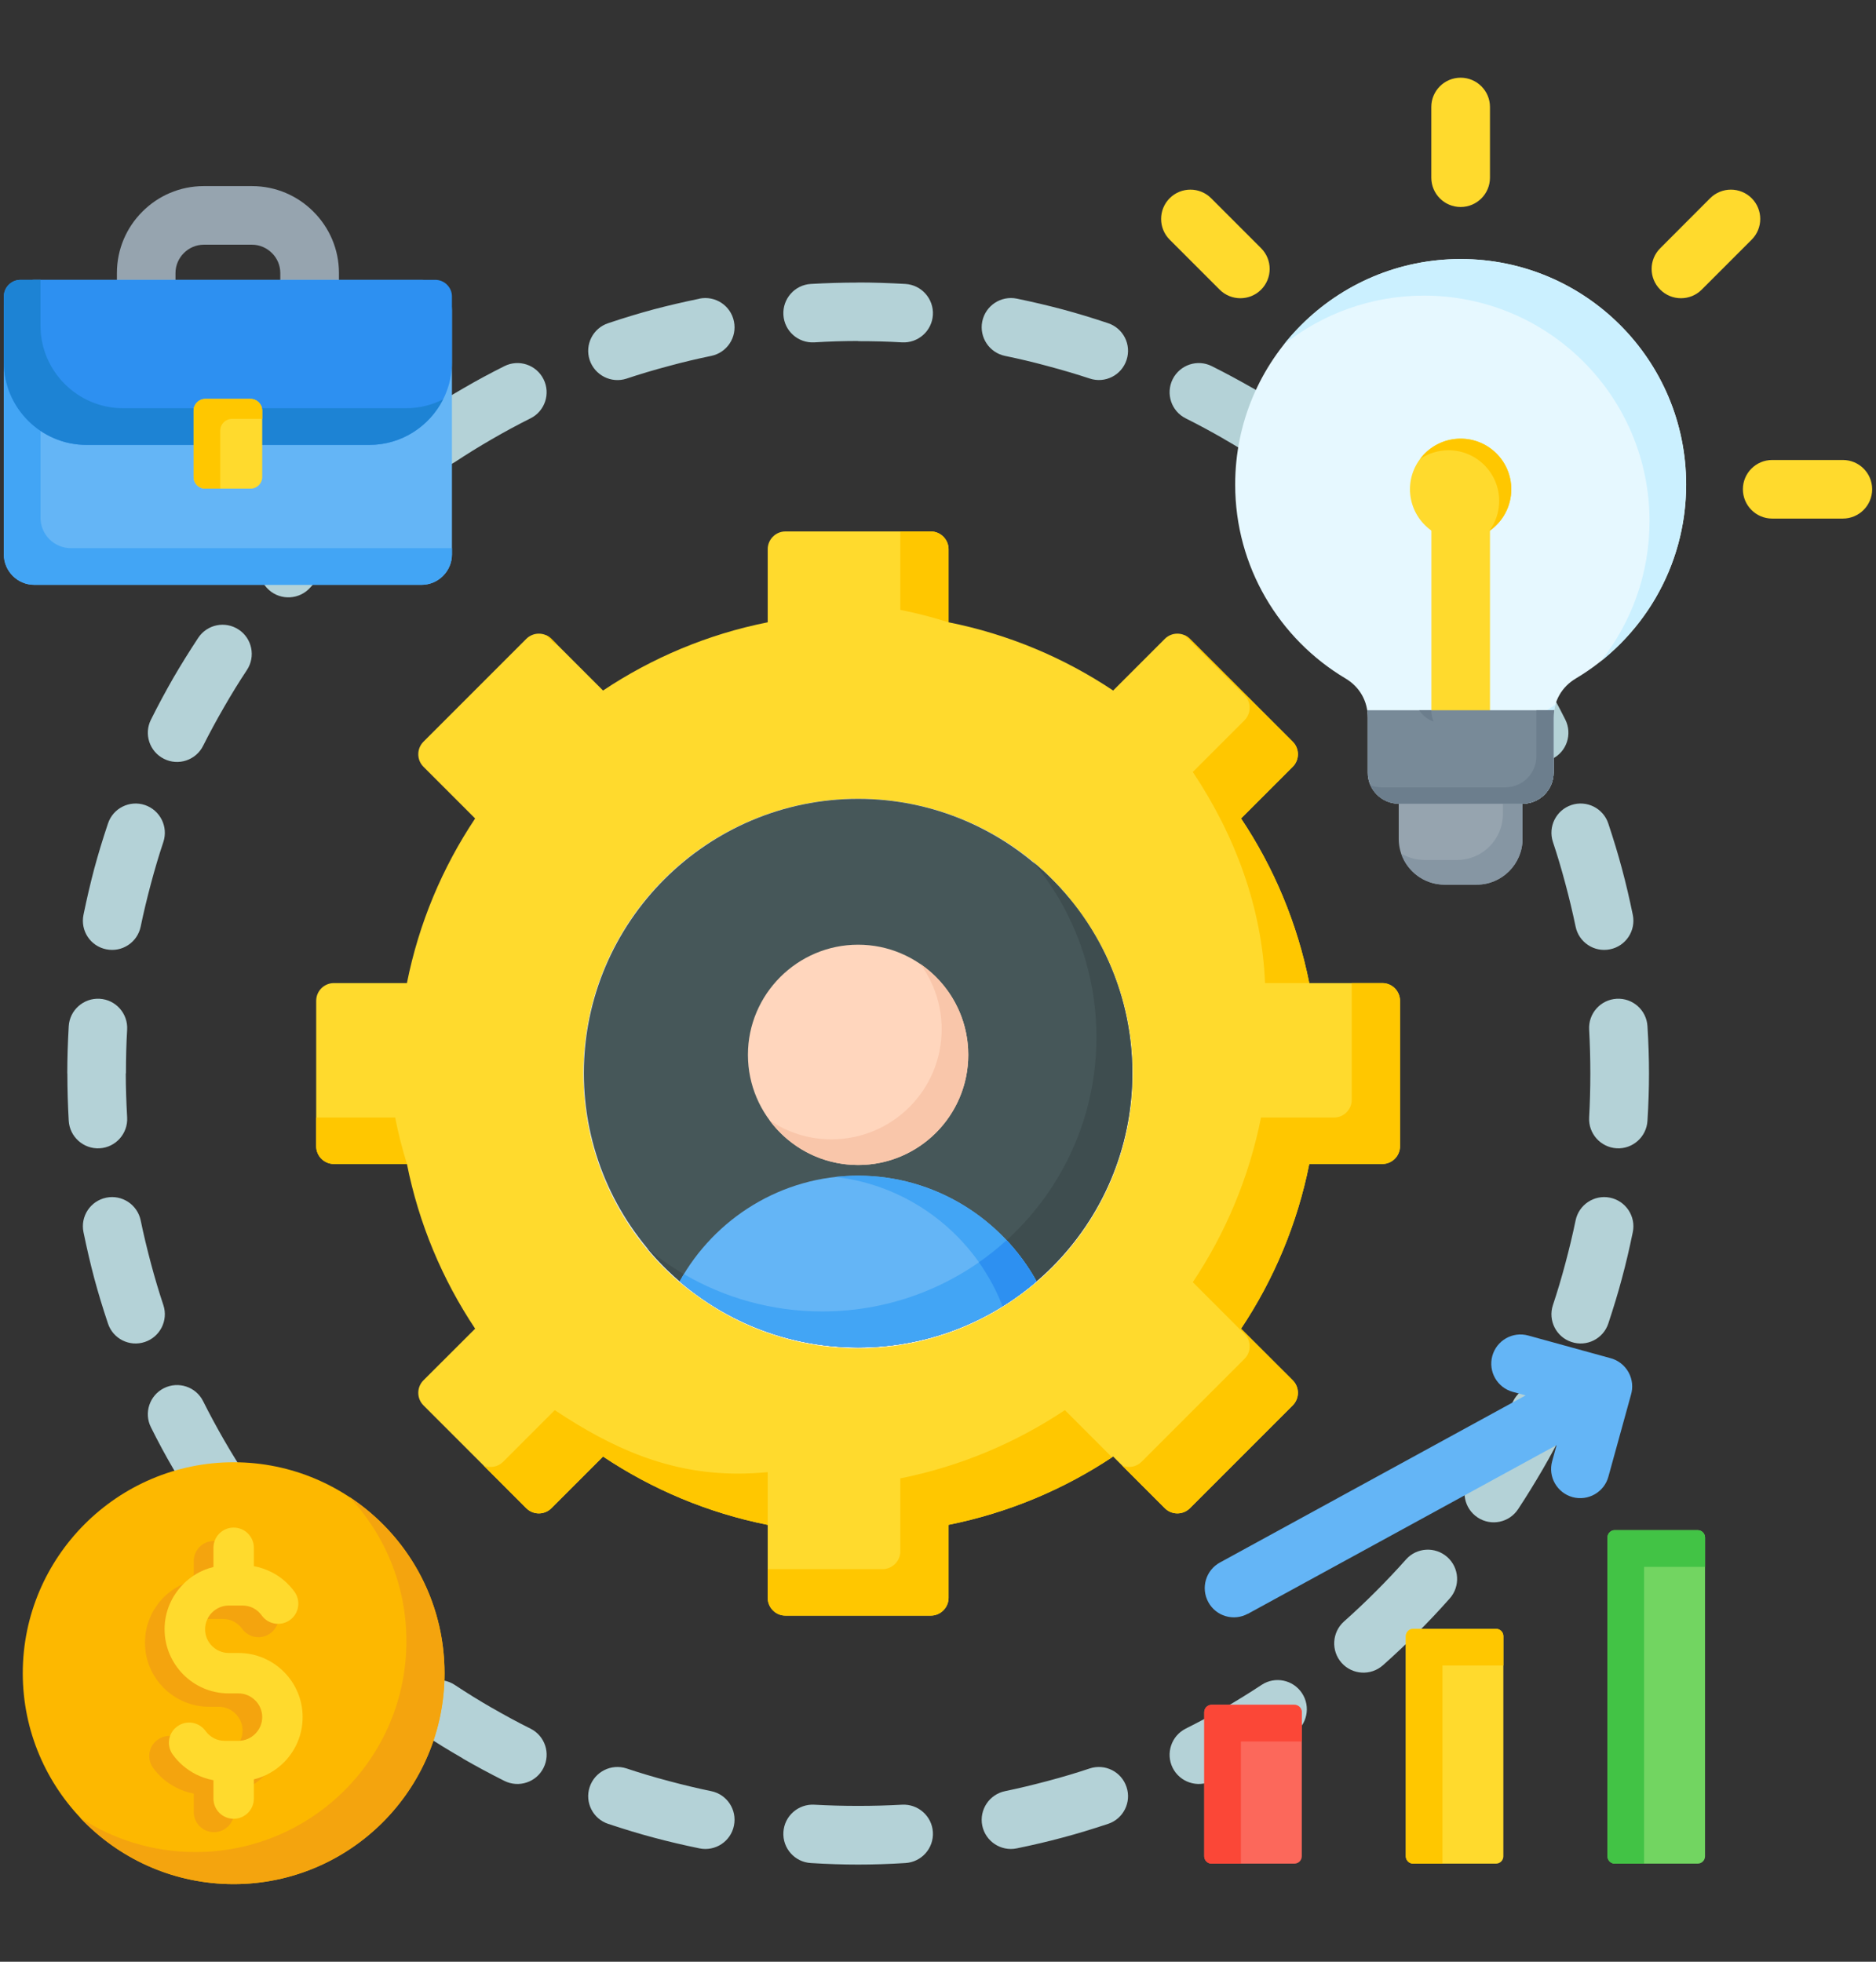 <svg width="22" height="23" viewBox="0 0 22 23" fill="none" xmlns="http://www.w3.org/2000/svg">
<rect x="0" y="0" width="22" height="23" fill="#333333" stroke="none"/>
<g clip-path="url(#clip0_339_28809)">
<path fill-rule="evenodd" clip-rule="evenodd" d="M10.617 3.329C10.806 3.34 10.951 3.503 10.94 3.692C10.929 3.881 10.766 4.025 10.577 4.014C10.414 4.004 10.243 4 10.063 4V3.998C9.899 3.998 9.728 4.003 9.55 4.014C9.36 4.025 9.198 3.881 9.187 3.692C9.176 3.503 9.32 3.34 9.509 3.329C9.688 3.319 9.872 3.313 10.063 3.313V3.312C10.239 3.312 10.424 3.318 10.617 3.329ZM8.203 3.501C8.389 3.464 8.57 3.583 8.607 3.769C8.645 3.954 8.526 4.135 8.34 4.173C8.18 4.206 8.013 4.245 7.841 4.292C7.664 4.339 7.5 4.388 7.348 4.439C7.168 4.498 6.975 4.4 6.915 4.221C6.856 4.041 6.953 3.848 7.133 3.789C7.32 3.726 7.497 3.673 7.663 3.628C7.834 3.583 8.013 3.541 8.203 3.502L8.203 3.501ZM5.915 4.293C6.084 4.208 6.29 4.277 6.374 4.446C6.459 4.615 6.39 4.821 6.221 4.905C6.067 4.982 5.917 5.063 5.769 5.149C5.621 5.234 5.476 5.324 5.332 5.419C5.174 5.523 4.961 5.479 4.858 5.321C4.754 5.163 4.798 4.951 4.956 4.847C5.111 4.745 5.268 4.648 5.428 4.556C5.587 4.463 5.749 4.376 5.915 4.293L5.915 4.293ZM3.909 5.649C4.051 5.523 4.268 5.535 4.394 5.677C4.52 5.818 4.507 6.035 4.365 6.162C4.24 6.273 4.115 6.391 3.992 6.515C3.868 6.638 3.75 6.763 3.639 6.888C3.513 7.03 3.295 7.043 3.154 6.917C3.012 6.791 3 6.574 3.126 6.432C3.252 6.29 3.378 6.156 3.505 6.028C3.633 5.901 3.767 5.775 3.909 5.649L3.909 5.649ZM2.324 7.479C2.428 7.321 2.64 7.277 2.798 7.381C2.956 7.484 3 7.697 2.896 7.855C2.805 7.992 2.715 8.138 2.626 8.293C2.537 8.447 2.456 8.597 2.382 8.744C2.298 8.913 2.092 8.982 1.923 8.897C1.754 8.813 1.685 8.607 1.77 8.438C1.856 8.265 1.944 8.103 2.032 7.949C2.121 7.796 2.218 7.64 2.324 7.479ZM1.266 9.656C1.325 9.476 1.519 9.379 1.698 9.438C1.877 9.498 1.975 9.691 1.916 9.871C1.865 10.023 1.816 10.187 1.769 10.364C1.723 10.536 1.683 10.703 1.65 10.863C1.612 11.049 1.431 11.168 1.246 11.13C1.06 11.093 0.941 10.912 0.979 10.726C1.018 10.536 1.06 10.357 1.105 10.186C1.15 10.02 1.203 9.843 1.266 9.656ZM0.806 12.032C0.817 11.843 0.98 11.699 1.169 11.71C1.358 11.721 1.502 11.883 1.491 12.073C1.481 12.236 1.477 12.407 1.477 12.586H1.475C1.475 12.751 1.481 12.921 1.491 13.1C1.502 13.289 1.358 13.452 1.169 13.463C0.98 13.474 0.817 13.329 0.806 13.14C0.796 12.962 0.79 12.777 0.79 12.586H0.789C0.789 12.411 0.795 12.226 0.806 12.032V12.032ZM0.979 14.446C0.941 14.261 1.06 14.08 1.246 14.042C1.431 14.004 1.612 14.124 1.65 14.309C1.683 14.47 1.723 14.636 1.769 14.809C1.816 14.986 1.865 15.149 1.916 15.302C1.975 15.481 1.877 15.675 1.698 15.734C1.518 15.794 1.325 15.696 1.266 15.517C1.203 15.329 1.15 15.153 1.105 14.986C1.06 14.816 1.018 14.636 0.979 14.446ZM1.77 16.734C1.685 16.565 1.754 16.36 1.923 16.275C2.092 16.191 2.298 16.259 2.382 16.428C2.459 16.582 2.541 16.733 2.626 16.881C2.711 17.029 2.801 17.174 2.896 17.318C3 17.476 2.956 17.688 2.798 17.792C2.64 17.896 2.428 17.852 2.324 17.694C2.222 17.539 2.125 17.382 2.033 17.222C1.94 17.063 1.853 16.901 1.77 16.734V16.734ZM3.126 18.741C3 18.599 3.012 18.382 3.154 18.256C3.296 18.13 3.513 18.142 3.639 18.284C3.75 18.41 3.868 18.534 3.992 18.658C4.115 18.782 4.24 18.899 4.366 19.011C4.507 19.137 4.52 19.354 4.394 19.496C4.268 19.637 4.051 19.65 3.909 19.524C3.767 19.398 3.633 19.272 3.506 19.144C3.378 19.017 3.252 18.883 3.126 18.741L3.126 18.741ZM4.956 20.326C4.798 20.222 4.754 20.01 4.858 19.852C4.961 19.694 5.174 19.65 5.332 19.754C5.476 19.849 5.621 19.939 5.769 20.024L5.77 20.024L5.77 20.024C5.924 20.113 6.074 20.194 6.221 20.267C6.391 20.352 6.459 20.558 6.374 20.727C6.29 20.896 6.084 20.964 5.915 20.88C5.742 20.793 5.58 20.706 5.426 20.617L5.427 20.616C5.267 20.524 5.11 20.428 4.956 20.326ZM7.133 21.384C6.953 21.325 6.856 21.131 6.915 20.952C6.975 20.772 7.168 20.675 7.348 20.734C7.5 20.785 7.664 20.834 7.841 20.881C8.013 20.927 8.179 20.967 8.34 21C8.526 21.038 8.645 21.219 8.607 21.404C8.57 21.589 8.389 21.709 8.203 21.671C8.013 21.632 7.834 21.59 7.663 21.544C7.497 21.5 7.32 21.446 7.133 21.384ZM9.509 21.843C9.32 21.832 9.176 21.67 9.187 21.481C9.198 21.292 9.361 21.148 9.55 21.159C9.713 21.168 9.884 21.173 10.063 21.173C10.243 21.173 10.414 21.168 10.577 21.159C10.766 21.148 10.929 21.292 10.94 21.481C10.951 21.67 10.807 21.832 10.617 21.843C10.424 21.855 10.239 21.861 10.063 21.861C9.888 21.861 9.703 21.855 9.509 21.843ZM11.923 21.671C11.738 21.709 11.557 21.589 11.519 21.404C11.482 21.219 11.601 21.038 11.787 21C11.947 20.967 12.113 20.927 12.286 20.881C12.463 20.834 12.627 20.785 12.779 20.734C12.959 20.675 13.152 20.772 13.211 20.952C13.271 21.131 13.173 21.325 12.994 21.384C12.806 21.446 12.63 21.5 12.463 21.544C12.293 21.59 12.113 21.632 11.923 21.671ZM14.211 20.88C14.042 20.964 13.837 20.896 13.752 20.727C13.668 20.558 13.736 20.352 13.905 20.267C14.059 20.19 14.21 20.109 14.358 20.024C14.506 19.939 14.651 19.849 14.795 19.754C14.953 19.65 15.165 19.694 15.269 19.852C15.373 20.01 15.329 20.222 15.171 20.326C15.016 20.428 14.859 20.525 14.699 20.617C14.54 20.709 14.377 20.797 14.211 20.88L14.211 20.88ZM16.218 19.524C16.076 19.65 15.859 19.637 15.733 19.496C15.607 19.354 15.62 19.137 15.761 19.011C15.887 18.899 16.011 18.782 16.135 18.658C16.259 18.534 16.376 18.41 16.488 18.284C16.614 18.142 16.831 18.13 16.973 18.256C17.114 18.382 17.127 18.599 17.001 18.741C16.875 18.883 16.749 19.017 16.621 19.144C16.494 19.271 16.36 19.398 16.218 19.524L16.218 19.524ZM17.803 17.694C17.699 17.852 17.487 17.896 17.329 17.792C17.171 17.688 17.127 17.476 17.231 17.318C17.326 17.174 17.416 17.029 17.501 16.881L17.501 16.88L17.501 16.88C17.59 16.726 17.671 16.576 17.745 16.428C17.829 16.259 18.035 16.191 18.204 16.275C18.373 16.36 18.441 16.565 18.357 16.734C18.27 16.907 18.183 17.07 18.094 17.223L18.094 17.223C18.001 17.383 17.905 17.539 17.803 17.694ZM18.861 15.517C18.802 15.696 18.608 15.794 18.429 15.734C18.249 15.675 18.152 15.481 18.211 15.302C18.262 15.149 18.311 14.986 18.358 14.809C18.404 14.636 18.444 14.47 18.477 14.309C18.515 14.124 18.696 14.004 18.881 14.042C19.066 14.08 19.186 14.261 19.148 14.446C19.109 14.636 19.067 14.816 19.021 14.986C18.977 15.153 18.923 15.329 18.861 15.517ZM19.32 13.14C19.309 13.329 19.147 13.474 18.958 13.463C18.769 13.451 18.625 13.289 18.636 13.1C18.645 12.937 18.65 12.766 18.65 12.586C18.65 12.407 18.645 12.236 18.636 12.072C18.625 11.883 18.769 11.721 18.958 11.71C19.147 11.699 19.309 11.843 19.32 12.032C19.332 12.226 19.338 12.41 19.338 12.586C19.338 12.762 19.332 12.947 19.32 13.14V13.14ZM19.148 10.726C19.186 10.912 19.066 11.093 18.881 11.13C18.696 11.168 18.515 11.049 18.477 10.863C18.444 10.703 18.404 10.536 18.358 10.364C18.311 10.187 18.262 10.023 18.211 9.871C18.152 9.691 18.249 9.498 18.429 9.438C18.608 9.379 18.802 9.476 18.861 9.656C18.923 9.843 18.977 10.02 19.021 10.186C19.067 10.357 19.109 10.536 19.148 10.726L19.148 10.726ZM18.357 8.438C18.441 8.607 18.373 8.813 18.204 8.897C18.035 8.982 17.829 8.913 17.744 8.744C17.667 8.59 17.586 8.44 17.501 8.292C17.416 8.144 17.326 7.999 17.231 7.854C17.127 7.697 17.171 7.484 17.329 7.381C17.487 7.277 17.699 7.321 17.803 7.479C17.905 7.633 18.002 7.79 18.094 7.95C18.186 8.11 18.274 8.272 18.357 8.438V8.438ZM17.001 6.432C17.127 6.574 17.114 6.791 16.973 6.917C16.831 7.043 16.614 7.03 16.488 6.888C16.376 6.763 16.259 6.638 16.135 6.514C16.011 6.391 15.887 6.273 15.761 6.162C15.62 6.035 15.607 5.818 15.733 5.677C15.859 5.535 16.076 5.523 16.218 5.649C16.36 5.775 16.494 5.901 16.621 6.028C16.748 6.156 16.875 6.29 17.001 6.432L17.001 6.432ZM15.171 4.847C15.329 4.951 15.373 5.163 15.269 5.321C15.165 5.479 14.953 5.523 14.795 5.419C14.657 5.328 14.512 5.238 14.357 5.149C14.351 5.146 14.345 5.142 14.339 5.138C14.197 5.057 14.053 4.979 13.905 4.905C13.736 4.821 13.668 4.615 13.752 4.446C13.837 4.277 14.042 4.208 14.211 4.293C14.371 4.373 14.527 4.457 14.681 4.545C14.688 4.548 14.694 4.552 14.7 4.555C14.853 4.644 15.01 4.741 15.171 4.847ZM12.994 3.789C13.173 3.848 13.271 4.041 13.211 4.221C13.152 4.4 12.959 4.498 12.779 4.438C12.627 4.388 12.463 4.339 12.286 4.292C12.114 4.245 11.947 4.206 11.787 4.173C11.601 4.135 11.482 3.954 11.519 3.769C11.557 3.583 11.738 3.464 11.923 3.501C12.113 3.54 12.293 3.583 12.463 3.628C12.63 3.673 12.806 3.726 12.994 3.789Z" fill="#B4D2D7"/>
<path fill-rule="evenodd" clip-rule="evenodd" d="M2.74 22.09C4.102 22.09 5.213 20.979 5.213 19.617C5.213 18.255 4.102 17.144 2.74 17.144C1.378 17.144 0.267 18.255 0.267 19.617C0.267 20.979 1.378 22.09 2.74 22.09Z" fill="#FDB800"/>
<path fill-rule="evenodd" clip-rule="evenodd" d="M4.096 17.549C4.769 17.991 5.213 18.752 5.213 19.617C5.213 20.983 4.106 22.09 2.74 22.09C2.029 22.09 1.389 21.79 0.938 21.31C1.327 21.566 1.793 21.714 2.293 21.714C3.659 21.714 4.766 20.607 4.766 19.241C4.766 18.587 4.511 17.991 4.096 17.549V17.549Z" fill="#F4A40E"/>
<path fill-rule="evenodd" clip-rule="evenodd" d="M2.272 18.304C2.272 18.173 2.378 18.067 2.509 18.067C2.64 18.067 2.746 18.173 2.746 18.304V18.519C2.82 18.532 2.89 18.557 2.955 18.59C3.062 18.645 3.154 18.724 3.223 18.819C3.3 18.925 3.276 19.073 3.17 19.15C3.064 19.227 2.916 19.203 2.84 19.097C2.813 19.06 2.779 19.031 2.74 19.011C2.703 18.992 2.66 18.981 2.614 18.981H2.452C2.376 18.981 2.306 19.012 2.256 19.063C2.205 19.113 2.174 19.183 2.174 19.259C2.174 19.335 2.205 19.404 2.256 19.455C2.306 19.505 2.376 19.537 2.452 19.537H2.567C2.774 19.537 2.962 19.621 3.098 19.757C3.234 19.894 3.319 20.082 3.319 20.289C3.319 20.496 3.234 20.684 3.098 20.82C3.003 20.916 2.882 20.986 2.746 21.019V21.244C2.746 21.375 2.64 21.481 2.509 21.481C2.378 21.481 2.272 21.375 2.272 21.244V21.029C2.199 21.015 2.129 20.991 2.064 20.957C1.956 20.902 1.864 20.823 1.796 20.728C1.719 20.622 1.742 20.474 1.848 20.398C1.954 20.321 2.102 20.344 2.179 20.45C2.206 20.487 2.24 20.517 2.279 20.537C2.315 20.556 2.358 20.566 2.405 20.566H2.567C2.643 20.566 2.712 20.535 2.763 20.485C2.813 20.434 2.845 20.365 2.845 20.289C2.845 20.213 2.813 20.143 2.763 20.093C2.712 20.042 2.643 20.011 2.567 20.011H2.452C2.245 20.011 2.057 19.926 1.92 19.79C1.784 19.654 1.7 19.466 1.7 19.259C1.7 19.052 1.784 18.864 1.92 18.727C2.016 18.632 2.137 18.562 2.272 18.529V18.304L2.272 18.304Z" fill="#F4A40E"/>
<path fill-rule="evenodd" clip-rule="evenodd" d="M2.503 18.147C2.503 18.016 2.609 17.91 2.74 17.91C2.871 17.91 2.977 18.016 2.977 18.147V18.362C3.05 18.376 3.12 18.4 3.186 18.433C3.293 18.488 3.385 18.567 3.454 18.663C3.53 18.769 3.507 18.917 3.401 18.993C3.295 19.07 3.147 19.047 3.07 18.941C3.043 18.904 3.009 18.874 2.971 18.854C2.934 18.835 2.891 18.824 2.844 18.824H2.682C2.606 18.824 2.537 18.856 2.486 18.906C2.436 18.957 2.405 19.026 2.405 19.102C2.405 19.178 2.436 19.248 2.486 19.298C2.537 19.349 2.606 19.38 2.682 19.38H2.797C3.004 19.38 3.193 19.465 3.329 19.601C3.465 19.737 3.549 19.925 3.549 20.132C3.549 20.339 3.465 20.527 3.329 20.663C3.233 20.759 3.112 20.829 2.977 20.862V21.087C2.977 21.218 2.871 21.324 2.74 21.324C2.609 21.324 2.503 21.218 2.503 21.087V20.872C2.429 20.858 2.359 20.834 2.294 20.801C2.187 20.746 2.095 20.667 2.026 20.571C1.949 20.465 1.973 20.317 2.079 20.241C2.185 20.164 2.333 20.188 2.41 20.294C2.436 20.33 2.47 20.36 2.509 20.38C2.546 20.399 2.589 20.41 2.635 20.41H2.797C2.874 20.41 2.943 20.378 2.993 20.328C3.044 20.277 3.075 20.208 3.075 20.132C3.075 20.056 3.044 19.986 2.993 19.936C2.943 19.886 2.874 19.854 2.797 19.854H2.682C2.475 19.854 2.287 19.77 2.151 19.634C2.015 19.497 1.93 19.309 1.93 19.102C1.93 18.895 2.015 18.707 2.151 18.571C2.246 18.475 2.367 18.405 2.503 18.372V18.147L2.503 18.147Z" fill="#FFDA2D"/>
<path fill-rule="evenodd" clip-rule="evenodd" d="M17.855 8.883V9.835C17.855 10.13 17.614 10.372 17.319 10.372H16.939C16.644 10.372 16.403 10.131 16.403 9.835V9.096L17.855 8.883Z" fill="#96A4AF"/>
<path fill-rule="evenodd" clip-rule="evenodd" d="M17.855 8.883V9.835C17.855 10.13 17.614 10.372 17.319 10.372H16.939C16.703 10.372 16.502 10.218 16.431 10.006C16.512 10.055 16.606 10.083 16.707 10.083H17.087C17.383 10.083 17.624 9.842 17.624 9.547V8.917L17.855 8.883L17.855 8.883Z" fill="#8696A3"/>
<path fill-rule="evenodd" clip-rule="evenodd" d="M17.13 3.037C18.59 3.037 19.774 4.22 19.774 5.681C19.774 6.647 19.255 7.493 18.481 7.954C18.314 8.053 18.219 8.22 18.219 8.414V9.059C18.219 9.259 18.056 9.423 17.856 9.423H16.403C16.203 9.423 16.04 9.259 16.04 9.059V8.414C16.04 8.22 15.945 8.053 15.778 7.954C15.004 7.493 14.485 6.647 14.485 5.681C14.485 4.22 15.669 3.037 17.13 3.037Z" fill="#E6F8FF"/>
<path fill-rule="evenodd" clip-rule="evenodd" d="M17.129 3.037C18.59 3.037 19.773 4.22 19.773 5.681C19.773 6.52 19.382 7.268 18.772 7.753C19.13 7.302 19.344 6.731 19.344 6.11C19.344 4.65 18.16 3.466 16.7 3.466C16.079 3.466 15.508 3.68 15.057 4.038C15.541 3.428 16.29 3.037 17.129 3.037ZM18.241 8.259C18.227 8.308 18.219 8.36 18.219 8.414V9.059C18.219 9.259 18.056 9.423 17.856 9.423H17.789V8.844C17.789 8.65 17.884 8.483 18.051 8.383C18.116 8.345 18.18 8.303 18.241 8.259Z" fill="#CBF0FF"/>
<path fill-rule="evenodd" clip-rule="evenodd" d="M16.786 6.164C16.786 5.974 16.94 5.82 17.129 5.82C17.319 5.82 17.473 5.974 17.473 6.164V8.327C17.473 8.517 17.319 8.671 17.129 8.671C16.94 8.671 16.786 8.517 16.786 8.327V6.164Z" fill="#FFDA2D"/>
<path fill-rule="evenodd" clip-rule="evenodd" d="M17.129 6.33C17.456 6.33 17.723 6.064 17.723 5.736C17.723 5.409 17.456 5.143 17.129 5.143C16.802 5.143 16.535 5.409 16.535 5.736C16.535 6.064 16.802 6.33 17.129 6.33Z" fill="#FFDA2D"/>
<path fill-rule="evenodd" clip-rule="evenodd" d="M17.129 5.143C17.457 5.143 17.723 5.408 17.723 5.736C17.723 5.941 17.62 6.121 17.463 6.228C17.537 6.129 17.581 6.006 17.581 5.873C17.581 5.545 17.315 5.279 16.987 5.279C16.863 5.279 16.748 5.317 16.653 5.381C16.762 5.236 16.935 5.143 17.129 5.143L17.129 5.143Z" fill="#FFC700"/>
<path fill-rule="evenodd" clip-rule="evenodd" d="M18.219 9.059V8.415C18.219 8.385 18.221 8.356 18.226 8.327H16.033C16.037 8.356 16.039 8.385 16.039 8.415V9.059C16.039 9.259 16.203 9.423 16.403 9.423H17.855C18.056 9.423 18.219 9.259 18.219 9.059Z" fill="#788A98"/>
<path fill-rule="evenodd" clip-rule="evenodd" d="M18.219 9.059V8.415C18.219 8.385 18.221 8.356 18.226 8.327H18.017V8.868C18.017 9.068 17.854 9.231 17.654 9.231H16.201C16.155 9.231 16.111 9.223 16.071 9.207C16.128 9.334 16.255 9.423 16.403 9.423H17.855C18.056 9.423 18.219 9.259 18.219 9.059V9.059ZM16.812 8.46C16.742 8.435 16.682 8.388 16.642 8.327H16.785C16.785 8.374 16.795 8.419 16.812 8.46Z" fill="#6C7E8D"/>
<path fill-rule="evenodd" clip-rule="evenodd" d="M16.785 1.254C16.785 1.065 16.939 0.911 17.129 0.911C17.319 0.911 17.473 1.065 17.473 1.254V2.083C17.473 2.273 17.319 2.427 17.129 2.427C16.939 2.427 16.785 2.273 16.785 2.083V1.254ZM13.717 2.81C13.583 2.676 13.583 2.458 13.717 2.324C13.851 2.19 14.069 2.19 14.203 2.324L14.789 2.91C14.923 3.044 14.923 3.262 14.789 3.396C14.655 3.53 14.437 3.53 14.303 3.396L13.717 2.81ZM21.611 5.393C21.801 5.393 21.955 5.547 21.955 5.736C21.955 5.926 21.801 6.08 21.611 6.08H20.783C20.593 6.08 20.439 5.926 20.439 5.736C20.439 5.547 20.593 5.393 20.783 5.393H21.611ZM20.055 2.324C20.19 2.19 20.407 2.19 20.542 2.324C20.676 2.458 20.676 2.676 20.542 2.81L19.956 3.396C19.822 3.53 19.604 3.53 19.47 3.396C19.335 3.262 19.335 3.044 19.47 2.91L20.055 2.324Z" fill="#FFDA2D"/>
<path fill-rule="evenodd" clip-rule="evenodd" d="M9.21 6.231H10.916C11.03 6.231 11.124 6.325 11.124 6.439V7.296C11.826 7.436 12.479 7.712 13.054 8.096L13.66 7.49C13.741 7.409 13.873 7.409 13.954 7.49L15.16 8.696C15.241 8.777 15.241 8.909 15.16 8.99L14.554 9.596C14.938 10.171 15.214 10.824 15.354 11.526H16.21C16.325 11.526 16.418 11.619 16.418 11.734V13.439C16.418 13.554 16.325 13.647 16.21 13.647H15.354C15.214 14.349 14.938 15.002 14.554 15.578L15.16 16.183C15.241 16.264 15.241 16.396 15.16 16.477L13.954 17.683C13.873 17.764 13.741 17.764 13.66 17.683L13.054 17.077C12.479 17.461 11.826 17.737 11.124 17.878V18.734C11.124 18.848 11.03 18.942 10.916 18.942H9.21C9.096 18.942 9.003 18.848 9.003 18.734V17.878C8.3 17.738 7.647 17.461 7.072 17.077L6.466 17.683C6.385 17.764 6.253 17.764 6.172 17.683L4.966 16.477C4.885 16.396 4.885 16.264 4.966 16.183L5.572 15.578C5.188 15.002 4.912 14.349 4.772 13.647H3.916C3.801 13.647 3.708 13.554 3.708 13.439V11.734C3.708 11.619 3.801 11.526 3.916 11.526H4.772C4.912 10.824 5.188 10.171 5.572 9.596L4.966 8.99C4.885 8.909 4.885 8.777 4.966 8.696L6.172 7.49C6.253 7.409 6.385 7.409 6.466 7.49L7.072 8.096C7.647 7.712 8.3 7.436 9.003 7.296V6.439C9.003 6.325 9.096 6.231 9.21 6.231H9.21Z" fill="#FFDA2D"/>
<path fill-rule="evenodd" clip-rule="evenodd" d="M10.558 6.231H10.916C11.03 6.231 11.124 6.325 11.124 6.439V7.296C10.939 7.237 10.75 7.189 10.558 7.15V6.231ZM8.652 17.277C7.845 17.277 7.181 16.983 6.506 16.533L5.9 17.139C5.839 17.2 5.747 17.215 5.672 17.183L6.172 17.683C6.253 17.764 6.385 17.764 6.466 17.683L7.072 17.077C7.657 17.468 8.313 17.74 9.003 17.878V17.26C8.887 17.271 8.77 17.277 8.652 17.277V17.277ZM14.835 11.526H15.354C15.216 10.837 14.944 10.18 14.554 9.596L15.16 8.99C15.241 8.909 15.241 8.777 15.16 8.696L13.954 7.49C13.935 7.471 13.912 7.456 13.889 7.446L14.594 8.151C14.675 8.232 14.675 8.364 14.594 8.445L13.988 9.051C14.48 9.788 14.8 10.637 14.835 11.526L14.835 11.526ZM15.852 11.526H16.21C16.325 11.526 16.418 11.619 16.418 11.734V13.439C16.418 13.554 16.325 13.647 16.21 13.647H15.354C15.214 14.349 14.938 15.002 14.554 15.578L15.16 16.183C15.241 16.264 15.241 16.396 15.16 16.477L13.954 17.683C13.873 17.764 13.741 17.764 13.66 17.683L13.159 17.182C13.235 17.215 13.326 17.2 13.388 17.138L14.594 15.932C14.675 15.852 14.675 15.72 14.594 15.639L13.988 15.033C14.372 14.457 14.648 13.805 14.788 13.102H15.645C15.759 13.102 15.852 13.009 15.852 12.894V11.526L15.852 11.526ZM13.041 17.086C12.469 17.465 11.821 17.738 11.124 17.877V18.734C11.124 18.848 11.03 18.942 10.916 18.942H9.21C9.096 18.942 9.003 18.848 9.003 18.734V18.397H10.35C10.464 18.397 10.558 18.303 10.558 18.189V17.333C11.26 17.193 11.913 16.916 12.488 16.533L13.041 17.086ZM4.772 13.647H3.916C3.801 13.647 3.708 13.554 3.708 13.439V13.102H4.634C4.67 13.287 4.717 13.469 4.772 13.647ZM6.401 7.446C6.425 7.456 6.447 7.471 6.466 7.49L6.519 7.543L6.506 7.551L6.401 7.446L6.401 7.446Z" fill="#FFC700"/>
<path fill-rule="evenodd" clip-rule="evenodd" d="M10.063 15.808C11.837 15.808 13.284 14.361 13.284 12.587C13.284 10.813 11.837 9.366 10.063 9.366C8.289 9.366 6.842 10.813 6.842 12.587C6.842 14.361 8.289 15.808 10.063 15.808Z" fill="#EFF4F7"/>
<path fill-rule="evenodd" clip-rule="evenodd" d="M10.063 9.366C11.061 9.366 11.953 9.82 12.544 10.532C12.003 10.122 11.329 9.878 10.598 9.878C8.819 9.878 7.377 11.32 7.377 13.099C7.377 13.88 7.655 14.596 8.117 15.153C7.343 14.565 6.842 13.634 6.842 12.587C6.842 10.808 8.284 9.366 10.063 9.366V9.366Z" fill="#DEE8EE"/>
<path fill-rule="evenodd" clip-rule="evenodd" d="M10.063 15.797C11.834 15.797 13.279 14.353 13.279 12.582C13.279 10.81 11.834 9.366 10.063 9.366C8.292 9.366 6.847 10.81 6.847 12.582C6.847 14.353 8.292 15.797 10.063 15.797Z" fill="#465759"/>
<path fill-rule="evenodd" clip-rule="evenodd" d="M12.117 10.107C12.827 10.697 13.279 11.586 13.279 12.582C13.279 14.358 11.839 15.798 10.063 15.798C9.068 15.798 8.178 15.345 7.588 14.635C8.145 15.098 8.861 15.377 9.642 15.377C11.418 15.377 12.858 13.937 12.858 12.161C12.858 11.38 12.58 10.664 12.117 10.107Z" fill="#3E4D4F"/>
<path fill-rule="evenodd" clip-rule="evenodd" d="M12.155 15.023C11.593 15.506 10.862 15.798 10.063 15.798C9.264 15.798 8.533 15.506 7.97 15.024C8.378 14.286 9.165 13.784 10.063 13.784C10.961 13.784 11.747 14.286 12.155 15.023Z" fill="#64B5F6"/>
<path fill-rule="evenodd" clip-rule="evenodd" d="M12.156 15.023C12.031 15.13 11.898 15.228 11.758 15.315C11.442 14.502 10.692 13.9 9.796 13.799C9.884 13.789 9.973 13.784 10.063 13.784C10.961 13.784 11.748 14.286 12.156 15.023Z" fill="#42A5F5"/>
<path fill-rule="evenodd" clip-rule="evenodd" d="M7.971 15.023C7.987 14.995 8.003 14.966 8.02 14.938C8.496 15.216 9.051 15.376 9.642 15.376C10.475 15.376 11.233 15.06 11.805 14.541C11.941 14.686 12.059 14.848 12.156 15.023C11.594 15.506 10.863 15.797 10.063 15.797C9.264 15.797 8.533 15.506 7.971 15.023L7.971 15.023Z" fill="#42A5F5"/>
<path fill-rule="evenodd" clip-rule="evenodd" d="M12.155 15.023C12.031 15.13 11.898 15.228 11.757 15.315C11.686 15.131 11.592 14.958 11.48 14.799C11.594 14.72 11.702 14.634 11.804 14.541C11.94 14.686 12.059 14.848 12.155 15.023Z" fill="#2D90F1"/>
<path fill-rule="evenodd" clip-rule="evenodd" d="M10.063 13.659C10.775 13.659 11.355 13.079 11.355 12.367C11.355 11.656 10.775 11.076 10.063 11.076C9.352 11.076 8.771 11.656 8.771 12.367C8.771 13.079 9.352 13.659 10.063 13.659Z" fill="#FFD6BD"/>
<path fill-rule="evenodd" clip-rule="evenodd" d="M9.024 13.134C9.259 13.453 9.637 13.659 10.063 13.659C10.777 13.659 11.355 13.081 11.355 12.367C11.355 11.924 11.131 11.532 10.791 11.3C10.949 11.514 11.043 11.78 11.043 12.067C11.043 12.78 10.464 13.358 9.751 13.358C9.481 13.358 9.231 13.276 9.024 13.134Z" fill="#F9C6AA"/>
<path d="M15.18 19.988H14.208C14.161 19.988 14.122 20.027 14.122 20.074V21.764C14.122 21.811 14.161 21.85 14.208 21.85H15.18C15.228 21.85 15.266 21.811 15.266 21.764V20.074C15.266 20.027 15.228 19.988 15.18 19.988Z" fill="#FC685B"/>
<path fill-rule="evenodd" clip-rule="evenodd" d="M14.208 19.988H15.18C15.228 19.988 15.266 20.027 15.266 20.074V20.418H14.552V21.85H14.208C14.161 21.85 14.122 21.811 14.122 21.764V20.074C14.122 20.027 14.161 19.988 14.208 19.988Z" fill="#FB4737"/>
<path d="M17.544 19.097H16.572C16.525 19.097 16.486 19.136 16.486 19.183V21.764C16.486 21.811 16.525 21.85 16.572 21.85H17.544C17.592 21.85 17.63 21.811 17.63 21.764V19.183C17.63 19.136 17.592 19.097 17.544 19.097Z" fill="#FFDA2D"/>
<path fill-rule="evenodd" clip-rule="evenodd" d="M16.572 19.097H17.544C17.592 19.097 17.63 19.136 17.63 19.183V19.527H16.916V21.85H16.572C16.525 21.85 16.486 21.811 16.486 21.764V19.183C16.486 19.136 16.525 19.097 16.572 19.097V19.097Z" fill="#FFC700"/>
<path d="M19.909 17.94H18.937C18.89 17.94 18.851 17.979 18.851 18.026V21.764C18.851 21.811 18.89 21.85 18.937 21.85H19.909C19.957 21.85 19.995 21.811 19.995 21.764V18.026C19.995 17.979 19.957 17.94 19.909 17.94Z" fill="#72D561"/>
<path fill-rule="evenodd" clip-rule="evenodd" d="M18.936 17.941H19.909C19.956 17.941 19.995 17.979 19.995 18.026V18.37H19.28V21.85H18.936C18.889 21.85 18.851 21.811 18.851 21.764V18.026C18.851 17.979 18.889 17.94 18.936 17.94V17.941Z" fill="#42C345"/>
<path fill-rule="evenodd" clip-rule="evenodd" d="M14.634 18.92C14.468 19.011 14.26 18.95 14.17 18.784C14.079 18.617 14.141 18.409 14.307 18.319L17.891 16.36L17.741 16.319C17.558 16.269 17.451 16.081 17.5 15.899C17.55 15.716 17.738 15.608 17.921 15.658L18.88 15.922C18.97 15.944 19.051 16.003 19.099 16.091C19.145 16.175 19.152 16.27 19.126 16.355L18.862 17.312C18.813 17.495 18.624 17.602 18.442 17.553C18.26 17.503 18.152 17.315 18.202 17.133L18.254 16.943L14.634 18.921L14.634 18.92Z" fill="#64B5F6"/>
<path fill-rule="evenodd" clip-rule="evenodd" d="M2.39 2.182H2.955C3.236 2.182 3.491 2.296 3.675 2.481C3.86 2.665 3.975 2.92 3.975 3.201V3.876C3.975 4.066 3.821 4.22 3.631 4.22H1.714C1.525 4.22 1.371 4.066 1.371 3.876V3.201C1.371 2.92 1.485 2.665 1.67 2.481C1.854 2.296 2.109 2.182 2.39 2.182ZM2.955 2.869H2.39C2.299 2.869 2.216 2.907 2.156 2.967C2.096 3.027 2.058 3.11 2.058 3.201V3.533H3.287V3.201C3.287 3.11 3.25 3.027 3.189 2.967C3.129 2.907 3.046 2.869 2.955 2.869Z" fill="#96A4AF"/>
<path d="M0.402 3.281H4.943C5.14 3.281 5.3 3.441 5.3 3.638V6.5C5.3 6.697 5.14 6.857 4.943 6.857H0.402C0.205 6.857 0.045 6.697 0.045 6.5V3.638C0.045 3.441 0.205 3.281 0.402 3.281V3.281Z" fill="#64B5F6"/>
<path fill-rule="evenodd" clip-rule="evenodd" d="M0.402 3.281H0.475V6.07C0.475 6.267 0.635 6.427 0.832 6.427H5.3V6.5C5.3 6.696 5.139 6.857 4.943 6.857H0.402C0.206 6.857 0.045 6.696 0.045 6.5V3.638C0.045 3.442 0.206 3.281 0.402 3.281Z" fill="#42A5F5"/>
<path fill-rule="evenodd" clip-rule="evenodd" d="M0.24 3.281H5.105C5.212 3.281 5.3 3.369 5.3 3.476V4.248C5.3 4.78 4.865 5.216 4.333 5.216H1.012C0.48 5.216 0.045 4.78 0.045 4.248V3.476C0.045 3.369 0.133 3.281 0.24 3.281Z" fill="#2D90F1"/>
<path fill-rule="evenodd" clip-rule="evenodd" d="M0.24 3.281H0.475V3.819C0.475 4.351 0.91 4.786 1.442 4.786H4.762C4.918 4.786 5.066 4.749 5.196 4.682C5.037 4.998 4.709 5.216 4.333 5.216H1.012C0.48 5.216 0.045 4.78 0.045 4.248V3.476C0.045 3.369 0.133 3.281 0.24 3.281Z" fill="#1D83D4"/>
<path d="M2.939 4.677H2.406C2.331 4.677 2.27 4.739 2.27 4.814V5.592C2.27 5.668 2.331 5.729 2.406 5.729H2.939C3.014 5.729 3.075 5.668 3.075 5.592V4.814C3.075 4.739 3.014 4.677 2.939 4.677Z" fill="#FFDA2D"/>
<path fill-rule="evenodd" clip-rule="evenodd" d="M2.406 4.677H2.939C3.014 4.677 3.075 4.739 3.075 4.814V4.911H2.72C2.645 4.911 2.583 4.973 2.583 5.048V5.729H2.406C2.331 5.729 2.27 5.667 2.27 5.592V4.814C2.27 4.739 2.331 4.677 2.406 4.677Z" fill="#FFC700"/>
</g>
<defs>
<clipPath id="clip0_339_28809">
<rect width="22" height="22" fill="white" transform="translate(0 0.5)"/>
</clipPath>
</defs>
</svg>
